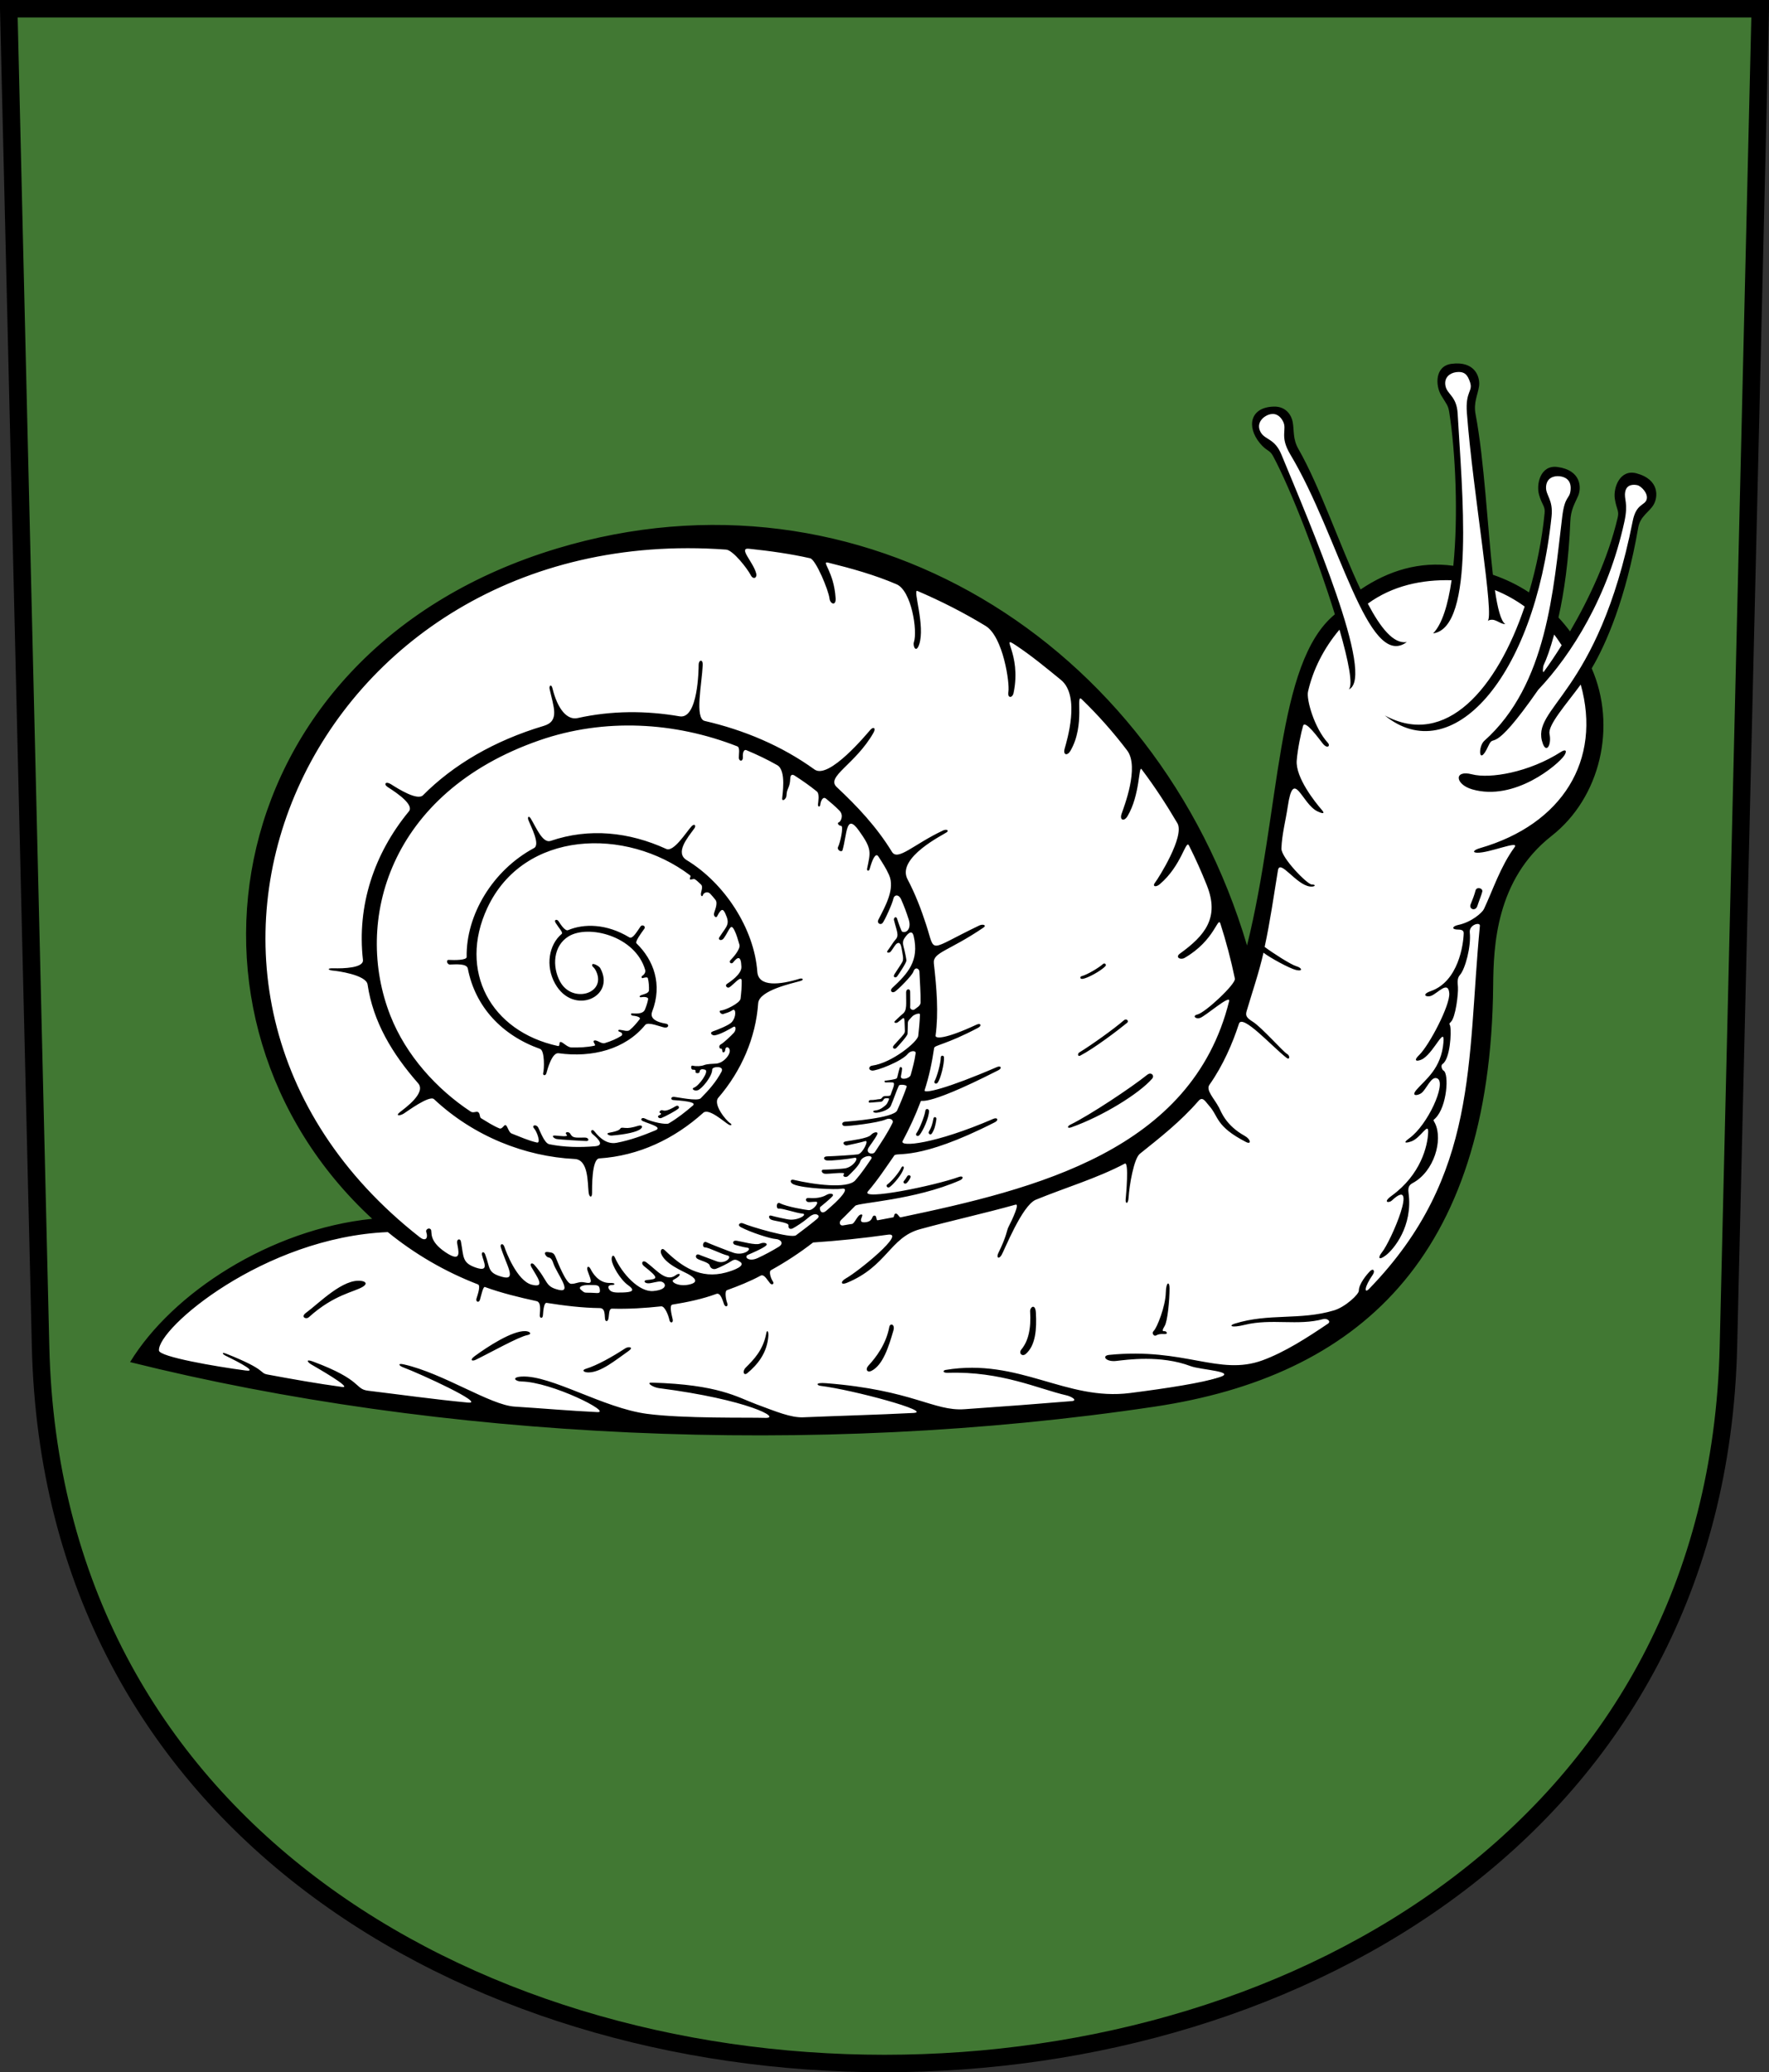 <?xml version="1.0" encoding="UTF-8" standalone="no"?>
<!-- Created with Inkscape (http://www.inkscape.org/) -->
<svg
   xmlns:svg="http://www.w3.org/2000/svg"
   xmlns="http://www.w3.org/2000/svg"
   version="1.0"
   width="202.517"
   height="237.217"
   id="svg2780">
  <rect width="100%" height="100%" fill="#333333" stroke="none"/>
  <defs
     id="defs2782" />
  <g
     transform="translate(-24.394,-811.082)"
     id="layer1">
    <path
       d="M 25.394,812.082 L 29.04,965.246 C 31.644,1074.65 219.661,1074.65 222.266,965.246 L 225.911,812.082 L 25.394,812.082 z"
       id="path3282"
       style="fill:#417833;fill-opacity:1;fill-rule:evenodd;stroke:#000000;stroke-width:2;stroke-linecap:butt;stroke-miterlimit:4;stroke-dashoffset:0;stroke-opacity:1" />
    <path
       d="M 189.24,854.652 C 189.118,856.176 190.693,857.144 190.654,858.68 C 191.433,864.46 191.581,870.356 191.023,876.17 C 187.146,875.517 183.195,876.715 180.037,878.986 C 177.396,873.408 175.493,867.451 172.52,862.05 C 171.939,860.789 172.608,858.906 171.181,858.111 C 169.99,857.545 167.96,858.126 168.014,859.67 C 168.054,861.033 169.128,862.021 170.134,862.778 C 173.273,868.714 175.512,875.106 177.536,881.499 C 170.81,892.203 171.406,909.838 167.143,921.011 C 157.528,889.766 129.98,868.687 97.882,872.439 C 57.059,877.211 39.644,920.108 67.649,950.814 C 56.728,952.202 45.963,957.478 39.735,966.822 C 80.519,975.3 160.326,980.765 182.427,959.113 C 199.554,942.335 188.539,918.602 200.695,907.538 C 207.128,901.682 209.088,896.034 206.301,887.569 C 209.269,882.485 210.696,876.668 211.791,870.926 C 212.229,869.601 214.05,868.936 213.694,867.334 C 213.458,866.082 211.979,865.327 210.793,865.531 C 209.403,866.091 209.293,868.001 209.811,869.241 C 209.795,874.093 206.496,879.752 204.163,883.87 C 203.643,883.169 203.098,882.486 202.5,881.85 C 203.407,877.978 203.714,873.986 203.955,870.02 C 204.079,868.646 205.496,867.393 204.735,865.997 C 204.168,865.028 202.78,864.572 201.733,864.945 C 200.424,865.743 200.626,867.676 201.334,868.826 C 201.703,872.289 200.555,876.011 199.6,879.336 C 198.192,878.383 196.651,877.621 195.041,877.085 C 194.334,870.689 194.063,864.236 192.965,857.898 C 192.857,856.488 194.04,854.979 193.018,853.706 C 191.783,852.466 189.469,852.717 189.24,854.652 z"
       id="path3361"
       style="opacity:1;fill:#ffffff;fill-opacity:1;fill-rule:evenodd;stroke:none;stroke-width:0.354;stroke-linecap:butt;stroke-linejoin:miter;marker:none;marker-start:none;marker-mid:none;marker-end:none;stroke-miterlimit:4;stroke-dasharray:none;stroke-dashoffset:0;stroke-opacity:1;visibility:visible;display:inline;overflow:visible;enable-background:accumulate" />
    <path
       d="M 191.498,852.697 C 191.221,852.676 190.914,852.686 190.572,852.73 C 188.631,852.98 188.722,855.237 189.381,856.336 C 190.029,857.414 190.177,857.468 190.307,858.287 C 191.026,862.8 191.351,870.131 190.77,875.85 C 186.931,875.316 183.372,876.382 180.153,878.563 C 177.798,873.6 175.469,866.709 173.042,862.488 C 172.375,861.328 172.564,860.367 172.381,859.379 C 172.242,858.633 171.633,857.592 170.231,857.626 C 167.496,857.691 167.085,859.921 168.61,861.793 C 169.397,862.759 169.739,862.55 170.132,863.282 C 172.191,867.117 175.271,875.126 177.21,881.407 C 170.447,886.956 171.02,903.735 167.155,919.312 C 156.8,884.405 122.841,863.411 88.171,873.866 C 49.381,885.563 42.223,927.727 67.003,950.602 C 55.312,951.804 44.124,959.087 39.286,967.006 C 74.63,975.823 117.448,977.973 156.604,972.101 C 179.724,968.634 195.045,955.22 195.334,923.888 C 195.375,919.474 195.622,911.786 202.016,906.776 C 207.629,902.378 209.503,894.207 206.614,887.592 C 208.265,884.803 210.531,879.602 211.939,871.484 C 212.167,870.166 213.174,869.733 213.692,868.871 C 214.212,868.005 214.406,865.98 211.74,865.266 C 209.85,864.76 209.066,866.91 209.26,868.177 C 209.449,869.42 209.779,869.519 209.59,870.327 C 208.518,874.904 206.354,879.569 204.133,883.359 C 203.712,882.796 203.273,882.271 202.81,881.771 C 203.446,878.927 203.992,875.196 204.166,870.757 C 204.219,869.42 204.66,868.769 205.059,867.846 C 205.461,866.918 205.414,864.894 202.678,864.538 C 200.737,864.286 200.235,866.517 200.594,867.747 C 200.946,868.954 201.303,869.005 201.222,869.831 C 200.922,872.888 200.293,875.985 199.436,878.893 C 198.157,878.052 196.779,877.384 195.302,876.876 C 194.697,871.586 194.32,863.79 193.317,858.486 C 193.069,857.171 193.562,856.304 193.714,855.31 C 193.848,854.436 193.436,852.845 191.498,852.697 z M 192.689,854.847 C 193.04,855.91 192.136,855.845 192.325,858.353 C 193.004,867.387 195.559,881.953 194.673,882.168 C 195.517,881.705 195.979,882.507 196.724,882.532 C 196.213,882.189 195.835,880.701 195.533,878.629 C 196.76,879.125 197.894,879.758 198.94,880.514 C 195.787,889.895 189.923,896.759 182.932,892.984 C 190.478,899.125 200.029,888.937 202.016,870.227 C 202.226,868.248 201.336,867.81 201.388,866.821 C 201.442,865.782 202.269,865.537 202.909,865.597 C 203.55,865.656 204.301,866.002 204.199,867.151 C 204.099,868.283 203.546,867.731 203.24,870.227 C 202.217,878.572 201.526,889.467 194.31,895.894 C 193.588,896.537 193.66,898.916 194.773,896.49 C 195.541,894.813 194.963,897.987 200.495,890.04 C 204.334,885.987 208.5,879.335 210.351,870.823 C 210.832,868.609 210.284,868.282 210.45,867.383 C 210.616,866.489 211.442,866.535 211.839,866.622 C 212.261,866.714 213.125,867.561 212.898,868.276 C 212.678,868.968 211.707,868.727 211.31,870.724 C 207.308,890.87 199.478,892.041 201.024,896.225 C 201.435,897.338 202.038,896.342 201.785,895.101 C 201.575,894.077 203.668,891.743 205.357,889.445 C 207.777,898.093 203.264,905.436 193.846,908.165 C 193.071,908.39 192.919,908.672 193.483,908.695 C 194.873,908.751 198.398,907.222 197.782,908.066 C 196.158,910.293 195.316,912.936 194.276,915.144 C 194.082,915.557 192.86,916.646 191.333,916.964 C 190.64,917.108 190.523,917.492 191.3,917.493 C 191.739,917.493 191.97,917.595 191.961,917.923 C 191.927,919.191 191.357,923.436 188.191,924.538 C 187.054,924.934 187.69,925.299 188.257,925.067 C 189.022,924.755 190.178,923.298 190.307,924.77 C 190.428,926.135 188.009,930.74 186.868,931.848 C 185.951,932.738 186.923,932.553 187.364,932.245 C 188.66,931.339 189.785,928.554 189.646,930.359 C 189.409,933.427 187.567,934.658 186.57,935.817 C 185.9,936.596 186.64,936.518 187.066,936.247 C 187.695,935.848 188.247,934.108 188.984,934.56 C 189.959,935.158 187.853,939.847 185.743,941.374 C 184.772,942.076 185.604,941.874 185.975,941.737 C 187.05,941.341 187.93,939.488 187.893,940.679 C 187.842,942.264 187.046,945.538 183.725,947.956 C 182.613,948.765 183.426,948.8 183.725,948.518 C 186.872,945.56 183.662,953.124 182.601,954.439 C 182.13,955.022 182.179,955.449 183.064,954.769 C 183.933,954.102 186.165,951.465 185.644,947.625 C 185.545,946.897 185.795,946.688 186.14,946.5 C 188.593,945.165 189.593,941.582 188.687,939.687 C 188.463,939.219 188.418,939.389 188.72,939.091 C 190.059,937.773 190.306,933.985 189.646,933.634 C 189.481,933.546 189.285,933.048 189.547,932.873 C 190.398,932.304 190.581,929.238 190.407,928.507 C 190.354,928.284 190.209,928.338 190.506,928.044 C 191.026,927.53 191.353,924.9 191.3,924.075 C 191.264,923.527 191.193,923.064 191.531,922.686 C 192.132,922.014 192.824,919.437 192.656,917.824 C 192.562,916.928 193.859,916.589 193.813,917.063 C 192.316,932.63 193.695,945.657 181.146,958.606 C 180.527,959.244 180.583,958.384 181.542,957.019 C 181.847,956.586 181.618,956.215 181.245,956.589 C 180.872,956.962 179.946,958.062 179.955,958.838 C 179.959,959.237 178.426,960.693 177.11,961.087 C 173.199,962.257 169.669,961.373 165.732,962.608 C 165.055,962.821 165.286,963.134 166.89,962.741 C 169.964,961.986 173,962.876 175.887,962.079 C 176.294,961.967 176.83,962.328 176.416,962.608 C 174.042,964.217 171.427,965.895 168.908,966.809 C 163.93,968.614 160.032,965.319 151.378,966.181 C 150.474,966.27 150.984,967.007 152.172,966.875 C 153.359,966.743 157.259,966.163 160.705,967.47 C 161.84,967.901 166.109,968.076 163.946,968.76 C 161.964,969.388 158.025,970.001 153.759,970.547 C 146.415,971.486 141.08,966.51 132.657,967.9 C 132.323,967.956 132.259,968.253 132.922,968.231 C 139.02,968.032 143.287,970.083 146.483,970.811 C 147.06,970.943 147.822,971.411 147.078,971.473 C 143.344,971.782 139.063,972.103 134.807,972.399 C 131.257,972.646 128.935,970.212 118.997,969.422 C 117.613,969.312 117.943,969.675 118.303,969.72 C 122.127,970.194 131.328,972.709 128.953,972.829 C 124.759,973.04 120.506,973.151 116.351,973.325 C 114.941,973.384 113.262,972.677 110.993,971.837 C 108.789,971.02 106.691,969.575 99.02,969.356 C 98.272,969.334 99.171,969.902 99.813,969.984 C 110.062,971.305 113.942,973.454 111.985,973.391 C 110.064,973.328 102.644,973.484 98.457,972.928 C 93.447,972.262 87.496,968.493 84.136,968.661 C 82.902,968.722 83.369,969.214 84.07,969.224 C 87.568,969.27 94.548,972.814 92.768,972.73 C 89.611,972.58 86.458,972.298 83.309,972.101 C 80.516,971.927 75.173,968.299 70.641,967.272 C 69.866,967.096 70.059,967.423 70.542,967.603 C 72.499,968.331 80.15,971.845 77.951,971.638 C 74.139,971.279 70.316,970.739 66.54,970.282 C 64.951,970.09 65.973,969.082 60.222,966.941 C 59.378,966.627 59.558,966.992 60.024,967.272 C 60.45,967.528 64.871,970.03 63.563,969.852 C 60.711,969.465 57.889,968.961 55.03,968.43 C 54.023,968.242 55.055,967.929 50.3,966.048 C 49.733,965.824 49.849,966.074 50.168,966.247 C 50.451,966.4 54.26,968.196 52.516,967.967 C 49.058,967.512 42.651,966.403 42.593,965.684 C 42.391,963.167 54.582,952.718 68.789,952.123 C 71.845,954.611 75.299,956.641 79.108,958.11 C 79.445,958.24 79.086,959.273 78.943,959.731 C 78.826,960.104 79.22,960.271 79.34,959.863 C 79.491,959.349 79.7,958.334 79.902,958.408 C 81.789,959.096 83.778,959.579 85.823,960.028 C 86.349,960.144 86.234,961.065 86.186,961.616 C 86.153,962.006 86.521,962.074 86.55,961.649 C 86.591,961.054 86.672,960.178 86.98,960.227 C 88.938,960.54 91.048,960.8 93.066,960.822 C 93.924,960.832 93.428,962.306 93.827,962.311 C 94.259,962.316 93.924,960.873 94.455,960.888 C 96.334,960.943 98.213,960.826 100.078,960.624 C 100.507,960.577 100.918,961.649 101.037,962.211 C 101.119,962.594 101.497,962.527 101.401,962.112 C 101.264,961.516 101.004,960.485 101.368,960.425 C 103.095,960.145 104.792,959.792 106.395,959.202 C 106.873,959.026 107.096,959.863 107.288,960.392 C 107.422,960.76 107.804,960.657 107.652,960.26 C 107.473,959.797 107.336,958.875 107.619,958.772 C 108.938,958.292 110.236,957.779 111.456,957.118 C 111.876,956.89 112.19,957.561 112.547,957.978 C 112.768,958.235 113.066,958.06 112.878,957.779 C 112.585,957.341 112.417,956.616 112.647,956.489 C 114.343,955.55 115.956,954.493 117.476,953.314 C 120.337,953.122 123.186,952.828 126.042,952.421 C 128.203,952.113 122.691,956.606 121.246,957.415 C 120.555,957.803 120.66,958.211 121.312,957.945 C 125.939,956.057 126.269,952.738 129.714,951.793 C 133.313,950.805 137.025,949.999 140.661,948.981 C 141.145,948.846 140.306,950.636 139.835,951.561 C 139.626,951.971 139.682,952.488 138.677,954.538 C 138.437,955.026 138.714,955.282 139.041,954.769 C 139.353,954.278 141.39,949.068 142.977,948.419 C 146.437,947.004 149.969,945.97 153.164,944.284 C 153.659,944.023 153.307,947.905 153.263,948.386 C 153.216,948.899 153.547,948.979 153.594,948.187 C 153.675,946.8 154.199,943.708 154.884,943.16 C 157.167,941.332 159.536,939.482 161.598,937.107 C 162.083,936.548 162.379,937.174 162.822,937.669 C 163.941,938.921 163.525,939.994 167.022,941.804 C 167.691,942.15 167.588,941.495 166.89,941.109 C 164.698,939.896 164.178,938.303 163.946,937.868 C 163.381,936.805 162.411,935.883 162.855,935.255 C 164.398,933.072 165.507,930.509 166.229,928.276 C 166.615,927.078 170.13,930.995 171.686,932.179 C 172.067,932.469 172.092,931.902 171.719,931.715 C 171.346,931.529 168.796,928.65 167.816,928.044 C 167.043,927.565 166.966,927.314 167.122,926.787 C 167.771,924.593 168.529,922.397 169.04,920.139 C 169.73,920.687 172.011,921.943 172.778,922.123 C 173.57,922.31 173.464,921.88 172.811,921.693 C 172.181,921.513 170.077,920.162 169.172,919.477 C 169.798,916.593 170.212,913.654 170.694,910.712 C 170.914,909.366 172.777,912.381 174.365,912.565 C 174.959,912.633 175.124,912.333 174.564,912.333 C 174.052,912.333 171.047,909.25 171.091,908.199 C 171.161,906.52 171.575,905.045 171.818,903.403 C 172.487,898.894 173.397,903.089 175.225,903.965 C 175.679,904.182 176.183,904.327 175.721,903.799 C 174.964,902.934 172.694,900.092 172.844,898.143 C 172.945,896.818 173.359,894.87 173.571,894.174 C 173.799,893.429 175.39,895.654 175.82,896.192 C 176.348,896.852 176.724,896.464 176.416,896.126 C 174.823,894.376 173.943,891.129 174.134,890.271 C 174.69,887.767 175.951,885.272 177.739,883.16 C 178.78,886.778 179.319,889.531 178.797,890.007 C 181.949,888.669 174.393,871.129 171.091,863.116 C 170.332,861.275 169.251,861.452 168.742,860.602 C 168.208,859.71 168.773,858.992 169.338,858.684 C 169.902,858.376 170.699,858.269 171.256,859.279 C 171.804,860.274 170.821,860.96 172.116,863.116 C 177.678,872.376 180.967,887.895 185.445,884.582 C 183.925,884.827 182.455,882.968 180.98,880.183 C 183.817,878.124 187.156,877.413 190.572,877.504 C 190.167,880.323 189.474,882.564 188.455,883.59 C 193.324,882.927 191.751,867.073 191.267,858.419 C 191.155,856.431 190.079,856.247 189.877,855.277 C 189.666,854.258 190.431,853.776 191.068,853.69 C 192.071,853.554 192.407,853.994 192.689,854.847 z M 107.52,873.997 C 108.32,874.056 109.978,876.208 110.331,876.909 C 110.618,877.477 111.104,877.252 110.96,876.71 C 110.61,875.394 108.882,873.767 110.133,873.899 C 112.515,874.15 114.869,874.473 117.145,874.99 C 117.78,875.135 119.247,878.621 119.361,879.621 C 119.427,880.202 120.115,880.515 120.056,879.555 C 119.866,876.489 118.352,875.277 119.196,875.487 C 121.891,876.156 124.548,876.897 127.034,877.967 C 128.743,878.703 129.452,883.308 129.019,884.582 C 128.87,885.02 129.256,885.914 129.614,884.88 C 130.355,882.745 128.85,878.486 129.416,878.728 C 132.148,879.899 134.748,881.226 137.222,882.73 C 139.241,883.958 140.004,889.297 139.835,890.271 C 139.701,891.041 140.3,891.023 140.43,890.404 C 141.387,885.828 138.736,883.652 140.728,884.979 C 142.546,886.19 144.198,887.564 145.854,888.915 C 148.121,890.764 146.498,895.985 146.284,896.754 C 146.061,897.558 146.599,897.622 146.946,897.019 C 148.684,893.997 147.464,890.384 148.236,891.131 C 150.111,892.946 151.849,894.905 153.429,896.986 C 154.876,898.893 153.031,903.537 152.8,904.229 C 152.536,905.021 153.103,905.123 153.462,904.527 C 154.924,902.099 154.731,898.672 155.082,899.136 C 156.568,901.098 157.923,903.177 159.184,905.321 C 160.058,906.809 156.982,911.662 156.637,912.101 C 156.274,912.563 156.704,912.692 157.166,912.3 C 159.684,910.165 160.141,907.143 160.507,907.868 C 161.249,909.339 161.934,910.863 162.557,912.432 C 164.03,916.141 162.34,918.171 159.481,920.238 C 158.888,920.667 159.535,921.009 160.01,920.734 C 163.494,918.725 163.81,915.888 164.112,916.831 C 164.758,918.852 165.319,920.953 165.766,923.116 C 165.889,923.714 162.371,927.011 161.466,927.217 C 160.875,927.352 161.241,927.767 161.763,927.614 C 162.357,927.44 165.321,924.821 165.104,925.696 C 160.852,942.803 142.955,947.197 127.497,950.436 C 127.342,950.469 127.176,949.975 126.935,950.006 C 126.696,950.038 126.803,950.407 126.638,950.436 C 126.054,950.541 125.465,950.662 124.885,950.767 C 124.633,950.813 124.834,950.178 124.455,950.238 C 124.16,950.284 124.364,950.925 123.429,950.999 C 122.403,951.08 123.431,950.099 122.999,950.106 C 122.551,950.113 122.257,951.167 121.908,951.197 C 121.581,951.226 121.191,951.325 120.882,951.363 C 120.503,951.408 120.434,950.97 120.684,950.734 C 121.244,950.203 121.766,949.645 122.305,949.113 C 122.674,948.749 129.113,948.467 134.278,946.203 C 134.776,945.984 134.657,945.631 134.179,945.806 C 131.427,946.811 122.802,948.572 123.76,947.46 C 124.87,946.171 125.802,944.748 126.77,943.358 C 127.076,942.919 129.405,944.075 138.28,939.554 C 138.765,939.308 138.582,938.956 138.115,939.158 C 131.395,942.06 127.344,942.427 127.729,941.704 C 128.51,940.239 129.209,938.741 129.78,937.206 C 129.947,936.757 129.582,938.233 138.677,933.601 C 139.162,933.354 138.979,933.035 138.512,933.237 C 132.76,935.721 130.101,936.316 130.243,935.883 C 130.755,934.314 131.094,932.699 131.334,931.054 C 131.385,930.709 132.707,930.671 136.362,928.739 C 136.843,928.484 136.658,928.16 136.196,928.375 C 132.508,930.088 131.452,929.98 131.5,929.632 C 131.857,926.994 131.626,924.228 131.301,921.363 C 131.157,920.09 132.999,919.974 136.99,917.261 C 137.376,916.999 136.923,916.824 136.494,917.03 C 130.529,919.891 131.512,920.309 130.441,916.997 C 129.845,915.151 129.157,913.379 128.291,911.738 C 126.976,909.242 132.519,906.572 132.79,906.346 C 133.069,906.113 132.723,905.977 132.36,906.148 C 129.006,907.721 127.173,909.69 126.505,908.595 C 124.763,905.741 122.522,903.367 120.188,901.186 C 118.898,899.982 122.316,898.6 124.388,894.968 C 124.699,894.423 124.398,894.218 124.025,894.637 C 123.66,895.048 119.293,900.362 117.641,899.169 C 113.883,896.454 109.564,894.647 105.072,893.612 C 103.895,893.341 104.749,889.331 104.841,887.228 C 104.874,886.471 104.378,886.635 104.378,887.162 C 104.378,887.667 104.314,893.448 102.195,893.083 C 98.333,892.417 94.415,892.419 90.519,893.281 C 89.346,893.541 88.239,892.314 87.642,889.875 C 87.51,889.337 87.233,889.58 87.311,889.941 C 87.755,891.989 88.5,893.623 86.65,894.174 C 80.974,895.866 76.288,898.626 72.824,902.113 C 72.184,902.756 70.062,901.434 69.153,900.856 C 68.54,900.466 68.271,900.858 68.789,901.186 C 70.006,901.958 71.801,903.24 71.203,903.965 C 67.2,908.823 65.249,914.765 65.944,920.966 C 66.049,921.902 63.659,921.954 62.604,921.925 C 61.666,921.9 62.043,922.157 62.505,922.19 C 62.96,922.222 66.309,922.668 66.474,923.777 C 67.112,928.079 69.299,931.706 72.262,935.089 C 73.216,936.179 70.759,937.931 70.211,938.364 C 69.584,938.858 70.179,938.826 70.608,938.562 C 70.996,938.323 73.557,936.417 74.081,936.908 C 78.625,941.165 84.505,943.477 90.189,943.755 C 91.757,943.832 91.657,946.424 91.776,947.559 C 91.842,948.183 92.173,948.219 92.173,947.691 C 92.173,947.105 92.125,943.746 93,943.689 C 97.536,943.393 101.589,941.453 104.907,938.463 C 105.542,937.891 107.348,939.558 107.818,939.819 C 108.115,939.984 108.247,939.819 107.983,939.654 C 107.511,939.359 105.983,937.491 106.627,936.743 C 109.285,933.659 110.918,929.848 111.191,925.927 C 111.295,924.445 115.111,923.644 116.02,923.38 C 116.514,923.237 116.251,923.024 115.954,923.116 C 113.718,923.808 111.22,924.112 111.092,922.322 C 110.738,917.375 107.335,912.172 103.022,909.555 C 101.626,908.708 103.105,906.985 103.882,905.916 C 104.115,905.596 103.911,905.297 103.551,905.685 C 102.983,906.297 101.524,908.654 100.673,908.265 C 96.405,906.313 91.844,905.837 87.443,907.339 C 86.526,907.651 85.83,905.906 85.161,904.792 C 84.93,904.407 84.742,904.599 84.897,904.99 C 85.19,905.733 86.273,907.763 85.525,908.165 C 80.766,910.722 77.73,915.861 77.818,920.635 C 77.825,920.997 76.481,921.005 75.768,920.966 C 75.419,920.946 75.573,921.505 75.9,921.495 C 76.581,921.476 77.834,921.358 77.951,921.958 C 78.801,926.344 81.862,929.601 86.22,931.153 C 86.782,931.354 86.693,933.542 86.583,933.898 C 86.49,934.202 86.854,934.281 86.947,933.932 C 87.065,933.491 87.586,931.545 88.336,931.649 C 92.186,932.183 95.978,931.202 98.259,928.408 C 98.585,928.009 100.042,928.641 100.475,928.706 C 100.941,928.776 101.023,928.346 100.673,928.276 C 100.353,928.211 98.63,927.977 99.053,926.886 C 100.262,923.768 99.214,920.965 97.267,919.08 C 97.062,918.882 97.774,917.936 98.16,917.394 C 98.362,917.109 97.919,916.866 97.73,917.129 C 97.362,917.639 96.828,918.621 96.44,918.386 C 93.841,916.808 91.237,916.792 89.428,917.559 C 89.088,917.703 88.564,916.894 88.336,916.534 C 88.174,916.277 87.756,916.335 88.006,916.732 C 88.39,917.344 88.887,917.833 88.7,917.989 C 87.238,919.209 86.804,921.641 87.939,923.678 C 90.024,927.418 94.937,925.201 93.107,921.9 C 92.977,921.666 92.234,921.267 92.19,921.512 C 92.143,921.773 92.373,921.698 92.637,922.257 C 93.857,924.831 89.885,926.006 88.508,923.441 C 87.574,921.702 87.735,919.35 89.479,918.275 C 91.728,916.888 97.126,918.199 98.259,922.123 C 98.347,922.43 98.063,922.704 97.928,922.785 C 97.763,922.884 97.862,923.083 97.961,923.05 C 98.042,923.023 98.514,922.883 98.557,923.05 C 98.674,923.506 98.703,923.987 98.689,924.439 C 98.678,924.806 98.027,924.906 97.796,925.001 C 97.516,925.117 97.615,925.282 97.829,925.233 C 98.011,925.191 98.639,925.176 98.59,925.464 C 98.52,925.871 98.385,926.272 98.226,926.655 C 97.982,927.241 96.982,927.085 96.771,927.085 C 96.523,927.085 96.639,927.334 96.837,927.349 C 97.39,927.394 97.769,927.569 97.631,927.746 C 97.289,928.185 96.933,928.622 96.473,929.003 C 96.222,929.211 95.715,928.995 95.348,928.97 C 95.134,928.956 95.089,929.121 95.348,929.202 C 95.666,929.3 95.694,929.552 95.514,929.665 C 94.963,930.012 94.332,930.278 93.628,930.492 C 93.239,930.61 92.75,930.102 92.438,930.194 C 92.12,930.288 92.724,930.728 92.438,930.789 C 91.574,930.974 90.695,931.004 89.825,930.988 C 89.32,930.979 88.837,930.359 88.568,930.359 C 88.345,930.359 88.544,930.882 88.27,930.822 C 80.567,929.155 76.821,922.235 80.18,915.025 C 84.347,906.081 96.075,905.742 103.386,911.275 C 103.548,911.397 103.298,911.633 103.386,911.738 C 103.469,911.838 103.784,911.636 103.948,911.738 C 104.193,911.889 104.42,912.134 104.642,912.333 C 104.897,912.561 104.684,913.034 104.642,913.325 C 104.591,913.681 104.804,913.78 104.874,913.524 C 104.935,913.302 105.379,913.059 105.701,913.391 C 105.915,913.613 106.107,913.848 106.296,914.086 C 106.626,914.5 106.177,915.376 106.131,915.674 C 106.084,915.977 106.378,916.201 106.495,915.971 C 106.97,915.033 107.171,915.106 107.421,915.641 C 108.013,916.908 107.62,917.035 106.759,918.353 C 106.536,918.694 107.004,918.846 107.255,918.485 C 107.951,917.487 108.033,916.69 108.479,917.592 C 108.734,918.106 108.877,918.666 109.041,919.213 C 109.204,919.751 108.215,920.8 108.016,920.999 C 107.783,921.232 108.122,921.503 108.314,921.264 C 108.78,920.683 109.226,920.337 109.273,921.76 C 109.301,922.627 107.899,923.525 107.619,923.711 C 107.339,923.898 107.637,924.243 107.884,924.108 C 108.333,923.863 109.293,922.596 109.306,923.38 C 109.317,924.052 109.253,924.722 109.174,925.398 C 109.11,925.938 107.366,926.738 106.958,926.754 C 106.562,926.769 106.942,927.266 107.222,927.151 C 107.503,927.036 107.802,927.017 108.248,926.721 C 108.666,926.443 108.709,927.517 108.148,928.11 C 107.829,928.448 106.526,928.971 106.032,929.136 C 105.537,929.3 105.916,929.646 106.23,929.599 C 106.89,929.5 108.034,928.821 108.347,928.639 C 108.66,928.458 108.677,929.004 108.413,929.301 C 108.149,929.598 107.221,930.476 106.925,930.624 C 106.628,930.772 106.743,931.137 106.892,931.12 C 107.04,931.104 107.074,931.22 107.09,931.418 C 107.107,931.616 107.395,931.598 107.421,931.252 C 107.47,930.595 108.444,931.14 107.586,932.145 C 107.155,932.651 106.676,932.824 106.329,932.84 C 105.983,932.857 105.336,932.874 105.006,933.005 C 104.677,933.137 104.129,933.171 103.683,933.072 C 103.426,933.014 103.486,933.551 103.716,933.535 C 103.947,933.518 104.064,933.585 104.014,933.766 C 103.961,933.96 104.457,933.998 104.477,933.799 C 104.51,933.469 104.739,933.432 105.106,933.535 C 105.633,933.683 104.424,935.381 103.849,935.585 C 103.5,935.71 103.85,936.015 104.279,935.883 C 104.707,935.751 105.932,934.326 105.932,933.502 C 105.932,933.15 107.365,933.057 106.991,933.766 C 106.378,934.928 105.523,935.891 104.609,936.809 C 104.251,937.17 101.934,936.674 101.566,936.644 C 101.171,936.611 101.138,936.985 101.467,937.008 C 103.44,937.14 104.062,937.34 103.716,937.636 C 102.852,938.376 101.953,939.094 100.938,939.687 C 100.662,939.848 99.045,939.542 98.226,939.124 C 97.863,938.94 97.623,939.262 97.994,939.422 C 98.787,939.765 100.281,940.119 99.417,940.481 C 98.037,941.058 96.584,941.596 94.985,941.903 C 93.574,942.173 92.636,940.799 92.405,940.547 C 92.148,940.267 91.903,940.598 92.206,940.878 C 92.465,941.116 93.851,942.191 92.504,942.3 C 90.776,942.44 89.029,942.419 87.278,942.068 C 86.683,941.949 86.179,940.416 85.988,940.117 C 85.757,939.754 85.195,939.886 85.558,940.282 C 85.851,940.602 86.358,941.984 85.856,941.87 C 84.865,941.645 83.933,941.213 82.978,940.844 C 82.612,940.703 82.499,939.966 82.284,939.885 C 82.069,939.805 81.901,940.393 81.556,940.249 C 80.828,939.945 80.15,939.504 79.472,939.091 C 79.27,938.968 79.376,938.561 79.141,938.397 C 78.924,938.245 78.593,938.536 78.281,938.331 C 74.409,935.777 70.882,931.912 69.087,927.349 C 64.839,916.553 68.903,901.817 86.153,895.828 C 93.596,893.245 101.674,893.722 108.81,896.523 C 109.136,896.651 108.957,897.513 108.975,897.846 C 108.999,898.266 109.485,898.297 109.438,897.713 C 109.403,897.276 109.547,896.832 109.835,896.953 C 111.047,897.463 112.237,898.023 113.374,898.673 C 114.458,899.291 113.937,902.167 113.937,902.51 C 113.937,902.883 114.422,902.543 114.433,902.146 C 114.456,901.304 114.823,901.305 114.863,900.227 C 114.879,899.79 115.061,899.672 115.359,899.863 C 116.241,900.43 117.096,901.026 117.906,901.683 C 118.244,901.957 118.057,902.902 118.038,903.171 C 118.015,903.497 118.279,903.469 118.303,903.204 C 118.335,902.836 118.575,902.188 118.964,902.51 C 119.491,902.945 120.008,903.38 120.486,903.866 C 121.039,904.428 120.618,905.178 120.419,905.222 C 120.21,905.268 120.358,905.595 120.684,905.619 C 121.01,905.642 120.563,907.604 120.353,908 C 120.143,908.397 120.762,908.699 120.849,908.397 C 121.379,906.56 121.223,904.063 122.735,906.181 C 124.228,908.272 124.062,908.6 123.661,910.514 C 123.607,910.772 123.867,910.88 123.958,910.547 C 124.22,909.596 124.615,908.604 124.951,909.125 C 125.393,909.811 125.847,910.495 126.174,911.242 C 126.872,912.831 125.773,914.764 124.951,916.368 C 124.75,916.76 125.181,916.998 125.414,916.765 C 125.647,916.532 126.577,914.467 126.671,913.954 C 126.75,913.516 127.268,913.387 127.564,914.053 C 127.893,914.794 128.178,915.558 128.424,916.335 C 128.771,917.437 128.119,917.956 127.663,917.724 C 127.59,917.688 127.261,916.793 127.101,916.269 C 126.985,915.89 126.676,916.151 126.737,916.401 C 127.052,917.693 127.369,918.164 126.902,918.651 C 126.695,918.866 126.207,919.664 126.009,919.907 C 125.811,920.151 126.158,920.208 126.34,920.04 C 126.455,919.933 126.811,919.351 126.935,919.213 C 127.144,918.979 127.468,918.829 127.597,919.577 C 127.725,920.324 127.879,920.862 127.696,921.197 C 127.512,921.533 127.048,922.194 126.803,922.587 C 126.557,922.979 126.945,923.064 127.101,922.851 C 127.256,922.638 128.176,921.289 128.159,921.032 C 128.142,920.775 128.035,920.295 127.927,919.808 C 127.86,919.501 127.629,918.97 127.894,918.551 C 128.143,918.158 128.774,917.333 128.986,918.221 C 129.67,921.084 128.304,922.533 126.538,924.174 C 126.223,924.467 126.486,924.814 126.836,924.604 C 127.186,924.394 128.806,922.763 128.953,922.322 C 129.168,921.674 129.634,921.988 129.647,922.289 C 129.703,923.545 129.8,924.72 129.78,925.861 C 129.773,926.246 129.243,926.493 129.151,926.589 C 128.926,926.823 128.566,926.6 128.589,926.39 C 128.612,926.18 128.589,925.001 128.589,924.604 C 128.589,924.208 128.13,924.251 128.126,924.67 C 128.114,926 128.265,926.743 127.729,927.151 C 127.491,927.332 127.102,927.735 126.869,927.945 C 126.636,928.155 126.961,928.249 127.167,928.11 C 127.297,928.023 127.519,927.831 127.663,927.713 C 127.906,927.515 127.949,927.616 127.961,928.375 C 127.972,929.133 128.061,929.196 127.828,929.499 C 127.595,929.803 127.04,930.373 126.737,930.723 C 126.434,931.073 126.815,931.241 127.001,931.054 C 127.188,930.867 128.268,929.69 128.291,929.433 C 128.315,929.177 128.306,928.699 128.324,928.209 C 128.336,927.895 128.494,927.822 128.821,927.449 C 129.035,927.204 129.724,926.977 129.714,927.217 C 129.675,928.095 129.596,928.979 129.515,929.665 C 129.436,930.332 126.529,932.759 124.223,933.072 C 123.864,933.12 123.745,933.568 124.223,933.634 C 124.701,933.7 127.619,932.593 128.324,931.715 C 128.633,931.332 129.264,931.312 129.217,931.649 C 129.102,932.491 128.881,933.314 128.655,934.13 C 128.537,934.558 127.555,934.748 127.531,934.362 C 127.521,934.21 127.621,933.954 127.663,933.435 C 127.679,933.232 127.441,933.162 127.398,933.303 C 127.016,934.576 127.234,934.51 126.77,934.626 C 126.48,934.698 125.993,934.763 125.745,934.792 C 125.584,934.81 125.649,935.005 125.811,934.99 C 125.967,934.975 126.386,934.981 126.571,934.99 C 126.86,935.003 126.749,935.375 126.472,936.081 C 126.418,936.22 126.401,936.326 126.34,936.445 C 126.271,936.579 125.919,936.535 125.745,936.545 C 125.298,936.568 125.445,936.908 125.05,936.908 C 124.849,936.909 124.507,937.024 124.058,937.008 C 123.836,936.999 123.76,937.312 123.958,937.305 C 124.132,937.3 124.987,937.22 125.215,937.206 C 125.566,937.185 125.486,936.821 125.778,936.809 C 125.963,936.802 126.222,936.783 126.174,936.908 C 126.061,937.208 125.948,937.448 125.811,937.57 C 125.539,937.811 125.15,938.141 124.62,938.198 C 124.16,938.248 124.389,938.45 124.653,938.463 C 124.955,938.478 126.132,938.209 126.373,937.669 C 126.716,936.901 126.95,936.097 127.299,935.354 C 127.38,935.182 128.272,935.252 128.192,935.486 C 127.877,936.406 127.498,937.304 127.101,938.198 C 126.713,939.071 121.584,939.457 121.147,939.488 C 120.685,939.521 120.735,939.951 121.081,939.984 C 121.427,940.017 124.911,939.634 125.811,939.224 C 126.281,939.009 126.735,939.285 126.571,939.621 C 125.975,940.847 125.312,941.804 124.554,942.961 C 124.328,943.305 123.442,943.132 123.826,942.465 C 123.925,942.294 124.597,941.42 124.818,940.944 C 124.979,940.598 124.456,940.614 124.091,941.01 C 123.725,941.406 121.89,941.627 121.246,941.737 C 120.688,941.834 121.062,942.254 121.345,942.201 C 121.629,942.147 122.936,941.864 123.462,941.704 C 123.894,941.574 123.164,943.129 122.602,943.226 C 122.231,943.29 119.814,943.439 119.063,943.457 C 118.606,943.469 118.648,943.854 119.03,943.92 C 119.455,943.994 121.484,943.768 122.205,943.623 C 122.802,943.503 122.163,944.605 121.213,944.814 C 120.809,944.902 118.991,944.979 118.666,944.979 C 118.342,944.978 118.425,945.373 118.799,945.442 C 119.172,945.511 121.26,945.189 121.015,945.475 C 120.763,945.769 121.24,945.929 121.478,945.707 C 121.771,945.432 122.729,944.532 122.867,944.053 C 122.989,943.628 123.587,943.394 123.925,943.424 C 124.094,943.44 124.262,943.553 124.124,943.755 C 123.554,944.588 122.986,945.438 122.305,946.203 C 121.411,947.206 117.554,946.688 115.227,946.137 C 114.853,946.048 114.763,946.462 115.26,946.666 C 116.434,947.146 120.1,947.275 120.717,947.162 C 121.223,947.07 121.264,947.32 120.849,947.856 C 120.333,948.524 119.669,949.075 119.03,949.643 C 118.311,950.281 118.166,949.373 118.303,949.246 C 118.45,949.109 119.347,948.419 119.692,948.022 C 119.941,947.734 119.425,947.609 118.964,947.89 C 118.504,948.17 117.695,948.291 117.046,948.22 C 116.482,948.159 116.627,948.657 116.913,948.683 C 117.2,948.71 117.256,948.659 117.806,948.65 C 118.257,948.643 117.513,949.671 116.946,949.61 C 116.572,949.569 114.487,949.235 113.672,948.816 C 113.265,948.606 113.188,949.498 113.573,949.444 C 113.997,949.385 115.518,949.947 116.252,950.006 C 116.858,950.055 115.98,950.726 114.896,950.701 C 114.482,950.692 112.992,950.328 112.68,950.238 C 112.368,950.148 112.34,950.532 112.68,950.701 C 113.02,950.87 114.721,951.001 114.664,951.363 C 114.608,951.721 114.871,951.841 115.16,951.693 C 115.518,951.51 116.444,950.903 116.814,950.569 C 117.171,950.246 117.589,949.983 117.906,950.106 C 118.079,950.173 118.267,950.334 117.906,950.635 C 117.143,951.271 116.334,951.878 115.524,952.487 C 114.98,952.896 110.273,951.487 109.471,951.131 C 109.12,950.975 108.734,951.307 109.207,951.561 C 110.293,952.143 112.582,952.884 113.209,952.917 C 113.736,952.945 114.212,953.402 113.54,953.81 C 112.767,954.28 111.959,954.719 111.125,955.1 C 110.085,955.576 109.494,954.939 110.067,954.703 C 110.169,954.661 111.689,954.024 112.084,953.678 C 112.371,953.427 111.885,953.232 111.39,953.446 C 110.895,953.661 109.304,953.198 108.744,953.116 C 108.183,953.033 108.265,953.513 108.545,953.579 C 108.826,953.645 109.389,953.839 109.935,953.909 C 110.578,953.992 109.617,954.868 108.413,954.505 C 108.052,954.396 105.683,953.479 105.271,953.281 C 104.859,953.083 104.717,953.876 105.106,953.876 C 105.534,953.876 106.967,954.643 107.685,954.802 C 108.279,954.934 107.418,955.86 106.429,955.464 C 106.045,955.31 104.708,954.835 104.411,954.703 C 104.114,954.571 103.899,954.952 104.213,955.166 C 104.526,955.381 105.545,955.584 105.635,955.927 C 105.728,956.286 106.055,956.431 106.362,956.324 C 106.742,956.192 107.736,955.711 108.148,955.431 C 108.546,955.161 108.78,955.328 109.075,955.497 C 109.834,955.935 108.532,956.474 107.487,956.754 C 104.591,957.531 102.465,956.114 100.475,954.174 C 100.164,953.871 99.952,954.222 100.078,954.571 C 100.507,955.758 102.497,956.562 103.154,956.919 C 103.882,957.316 104.54,957.879 103.22,958.143 C 101.987,958.39 101.097,957.777 101.5,957.581 C 101.677,957.495 101.932,957.334 102.063,957.217 C 102.414,956.901 102.088,956.803 101.765,957.052 C 100.627,957.926 99.512,956.388 98.358,955.563 C 97.971,955.287 97.703,955.69 98.127,956.026 C 99.875,957.411 99.711,957.498 98.424,957.614 C 97.996,957.652 98.159,958.059 98.788,957.978 C 99.044,957.945 99.68,957.769 99.979,957.779 C 100.575,957.8 101.061,958.702 99.185,958.871 C 97.563,959.016 95.611,956.89 94.786,955.034 C 94.617,954.653 94.384,954.828 94.422,955.299 C 94.475,955.947 95.384,957.55 96.308,958.209 C 97.231,958.869 96.636,959.003 95.712,959.036 C 94.789,959.069 94.355,959.035 94.125,958.672 C 93.894,958.31 94.159,958.176 94.488,958.176 C 94.818,958.176 94.917,957.927 94.224,957.945 C 92.902,957.978 92.207,956.757 92.008,956.357 C 91.789,955.918 91.486,956.06 91.677,956.589 C 92.11,957.787 92.303,958.098 91.28,957.878 C 90.667,957.747 90.319,958.077 89.759,958.044 C 89.198,958.011 88.252,955.599 88.006,955.001 C 87.804,954.512 87.673,954.471 87.113,954.406 C 86.552,954.34 86.817,954.804 87.046,954.968 C 87.217,955.09 87.497,954.93 87.741,955.695 C 88.103,956.829 89.996,959.127 88.369,958.738 C 86.726,958.346 87.219,957.767 85.558,955.861 C 85.312,955.578 84.987,955.698 85.227,956.125 C 85.837,957.211 86.935,958.578 85.26,958.143 C 83.591,957.709 82.316,954.371 82.151,953.843 C 81.986,953.316 81.612,953.483 81.721,953.843 C 82.357,955.932 83.626,957.728 81.887,957.25 C 80.154,956.774 80.534,956.222 79.935,954.67 C 79.796,954.31 79.494,954.368 79.571,954.736 C 79.74,955.542 80.48,956.737 78.877,956.192 C 77.267,955.644 77.495,954.972 77.157,953.182 C 77.093,952.843 76.658,952.878 76.727,953.38 C 76.831,954.131 77.394,955.772 75.404,954.439 C 73.387,953.088 73.915,952.089 73.717,951.826 C 73.519,951.562 73.099,951.821 73.188,952.09 C 73.461,952.923 73.042,953.175 72.46,952.719 C 36.077,924.202 59.847,870.525 107.52,873.997 z M 202.314,883.722 C 202.626,884.114 202.897,884.532 203.174,884.946 C 202.469,886.065 201.774,887.109 201.123,887.989 C 200.98,888.183 201.01,887.429 201.123,887.195 C 201.44,886.537 201.87,885.354 202.314,883.722 z M 91.909,958.176 C 92.75,958.199 93.009,958.135 93.066,958.738 C 93.113,959.228 92.854,959.088 92.107,959.069 C 91.174,959.046 91.383,959.112 90.916,958.738 C 90.529,958.429 91.001,958.152 91.909,958.176 z M 203.097,897.153 C 199.441,899.5 194.969,900.255 192.906,899.72 C 190.809,899.177 190.961,900.865 192.926,901.439 C 197.801,902.86 202.771,898.6 203.457,897.59 C 203.832,897.038 203.653,896.797 203.097,897.153 z M 192.754,914.605 C 192.527,915.15 193.309,915.45 193.524,914.792 C 193.741,914.127 193.987,913.563 194.084,913.159 C 194.185,912.734 193.427,912.565 193.314,913.019 C 193.199,913.48 192.973,914.08 192.754,914.605 z M 157.857,959.046 C 157.885,957.799 158.286,957.726 158.286,958.551 C 158.286,959.936 158.055,962.344 157.725,962.871 C 157.41,963.376 157.461,963.498 157.692,963.465 C 157.923,963.432 158.187,963.828 157.692,963.795 C 157.197,963.762 156.966,963.828 156.736,963.96 C 156.505,964.092 156.186,963.692 156.472,963.432 C 156.835,963.102 157.821,960.651 157.857,959.046 z M 142.983,961.354 C 142.921,960.234 142.293,960.727 142.323,961.189 C 142.455,963.201 142.101,964.61 141.334,965.543 C 140.957,966.002 141.424,966.423 141.829,966.071 C 142.957,965.088 143.086,963.236 142.983,961.354 z M 126.673,963.39 C 126.888,962.652 126.29,962.514 126.206,962.969 C 125.839,964.951 124.687,966.46 123.813,967.407 C 123.41,967.843 123.683,968.249 124.163,968.007 C 125.498,967.332 126.143,965.198 126.673,963.39 z M 112.359,963.984 C 112.391,963.514 112.207,963.239 112.123,963.694 C 111.756,965.677 110.637,966.757 109.763,967.638 C 109.345,968.059 109.535,968.614 109.948,968.271 C 111.119,967.299 112.226,965.959 112.359,963.984 z M 96.363,965.728 C 96.993,965.287 96.353,965.184 95.965,965.437 C 94.505,966.391 92.761,967.376 91.487,967.765 C 90.919,967.939 91.244,968.196 91.78,968.188 C 93.212,968.168 94.819,966.808 96.363,965.728 z M 78.739,966.321 C 78.119,966.775 78.437,966.943 78.853,966.741 C 80.483,965.952 83.766,964.102 84.771,963.916 C 85.356,963.808 85.066,963.474 84.529,963.458 C 83.025,963.411 80.259,965.207 78.739,966.321 z M 59.413,961.374 C 58.792,961.828 59.414,962.17 59.758,961.86 C 62.64,959.257 64.929,959.002 65.94,958.375 C 66.424,958.075 66.326,957.806 65.796,957.719 C 63.699,957.376 60.933,960.26 59.413,961.374 z M 88.104,941.467 C 87.791,941.401 87.444,941.038 87.939,941.071 C 88.434,941.104 89.555,941.269 89.258,940.972 C 88.961,940.675 89.495,940.542 89.693,940.887 C 89.957,941.347 90.175,941.325 91.336,941.302 C 91.798,941.293 91.897,941.698 91.534,941.698 C 91.171,941.698 88.417,941.533 88.104,941.467 z M 94.425,941.075 C 94.106,941.101 93.663,940.833 94.151,940.746 C 96.073,940.401 94.942,940.08 95.97,940.2 C 96.314,940.241 96.791,940.163 97.431,939.963 C 97.872,939.825 98.035,940.034 97.77,940.283 C 97.358,940.67 95.997,940.946 94.425,941.075 z M 100.125,939.059 C 99.832,939.178 99.581,938.878 99.812,938.779 C 100.043,938.68 100.191,938.565 99.944,938.466 C 99.791,938.404 100.033,938.124 100.191,938.169 C 100.422,938.235 100.686,938.35 101.758,937.707 C 102.055,937.529 102.192,937.85 102.088,937.954 C 101.807,938.235 100.551,938.888 100.125,939.059 z M 125.964,946.683 C 126.462,946.323 127.305,945.325 127.574,944.759 C 127.702,944.49 127.922,944.602 127.853,944.829 C 127.635,945.561 126.711,946.613 126.268,946.951 C 126,947.155 125.768,946.825 125.964,946.683 z M 129.299,940.823 C 129.659,940.325 130.249,938.851 130.328,938.23 C 130.366,937.934 130.742,938.005 130.748,938.242 C 130.768,939.006 130.036,940.59 129.654,941.016 C 129.429,941.267 129.156,941.019 129.299,940.823 z M 131.382,934.846 C 131.68,934.309 132.089,932.775 132.094,932.149 C 132.096,931.851 132.448,931.874 132.462,932.111 C 132.507,932.867 132.086,934.527 131.758,934.996 C 131.565,935.272 131.264,935.058 131.382,934.846 z M 130.733,940.625 C 131.041,940.114 131.138,939.75 131.252,939.137 C 131.306,938.844 131.63,938.955 131.597,939.191 C 131.49,939.954 131.356,940.392 131.088,940.819 C 130.91,941.104 130.608,940.833 130.733,940.625 z M 127.864,946.29 C 127.964,946.166 128.121,945.959 128.234,945.758 C 128.38,945.498 128.709,945.629 128.629,945.853 C 128.538,946.105 128.338,946.362 128.219,946.483 C 127.984,946.723 127.729,946.456 127.864,946.29 z M 148.228,922.824 C 148.825,922.678 150.195,921.867 150.656,921.444 C 150.877,921.243 151.099,921.517 150.935,921.689 C 150.412,922.236 148.908,923.057 148.341,923.135 C 148.008,923.182 147.993,922.882 148.228,922.824 z M 147.949,931.561 C 149.345,930.712 151.957,928.838 153.065,927.873 C 153.351,927.624 153.674,927.963 153.426,928.166 C 152.396,929.012 149.651,931.101 148.062,931.922 C 147.763,932.076 147.742,931.687 147.949,931.561 z M 146.909,939.837 C 149.157,938.743 153.925,935.566 155.723,934.121 C 156.179,933.753 156.606,934.202 156.281,934.575 C 154.796,936.274 150.637,938.858 147.034,940.131 C 146.544,940.304 146.572,940.001 146.909,939.837 z"
       id="path8682"
       style="opacity:1;fill:#000000;fill-opacity:1;fill-rule:evenodd;stroke:none;stroke-width:0.354;stroke-linecap:butt;stroke-linejoin:miter;marker:none;marker-start:none;marker-mid:none;marker-end:none;stroke-miterlimit:4;stroke-dasharray:none;stroke-dashoffset:0;stroke-opacity:1;visibility:visible;display:inline;overflow:visible;enable-background:accumulate" />
  </g>
</svg>
